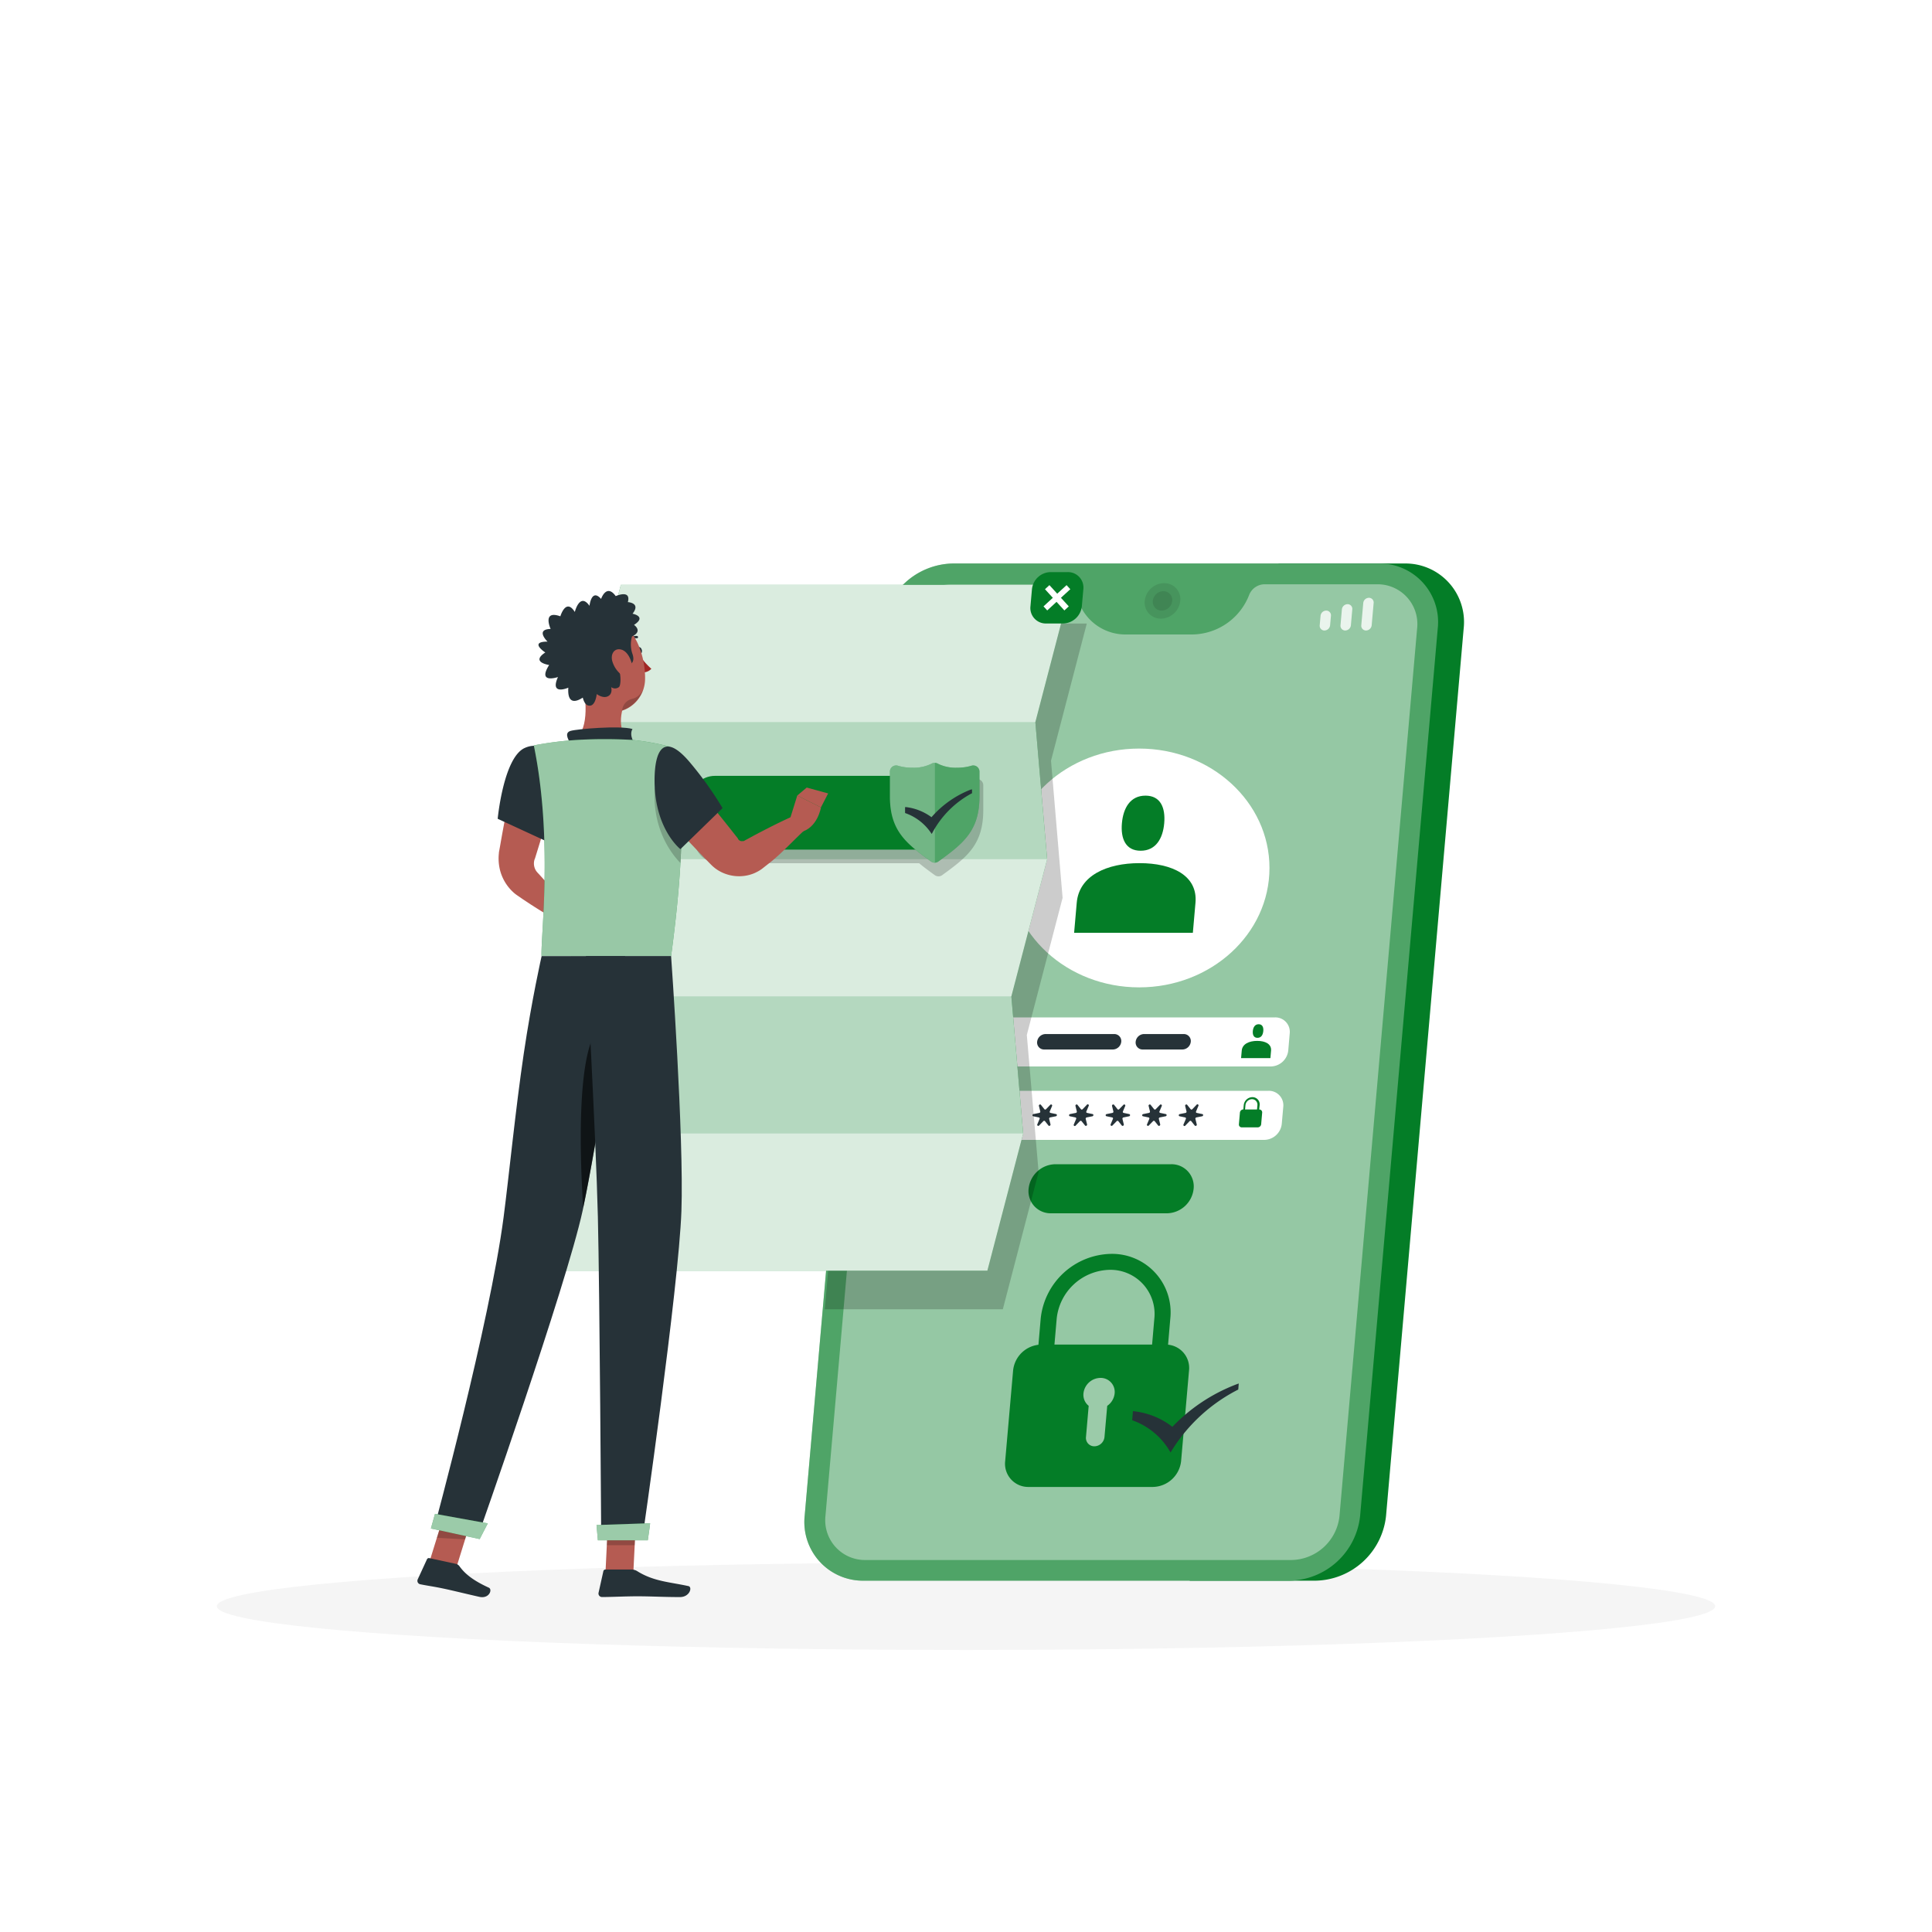 <svg class="animated" id="freepik_stories-privacy-policy" xmlns="http://www.w3.org/2000/svg" viewBox="0 0 500 500" version="1.1" xmlns:xlink="http://www.w3.org/1999/xlink" xmlns:svgjs="http://svgjs.com/svgjs"><style>svg#freepik_stories-privacy-policy:not(.animated) .animable {opacity: 0;}svg#freepik_stories-privacy-policy.animated #freepik--background-complete--inject-129 {animation: 1s 1 forwards cubic-bezier(.36,-0.01,.5,1.38) zoomIn;animation-delay: 0s;}svg#freepik_stories-privacy-policy.animated #freepik--Shadow--inject-129 {animation: 1s 1 forwards cubic-bezier(.36,-0.01,.5,1.38) zoomIn;animation-delay: 0s;}svg#freepik_stories-privacy-policy.animated #freepik--Device--inject-129 {animation: 1s 1 forwards cubic-bezier(.36,-0.01,.5,1.38) zoomOut;animation-delay: 0s;}svg#freepik_stories-privacy-policy.animated #freepik--Document--inject-129 {animation: 1s 1 forwards cubic-bezier(.36,-0.01,.5,1.38) lightSpeedLeft;animation-delay: 0s;}svg#freepik_stories-privacy-policy.animated #freepik--Character--inject-129 {animation: 1s 1 forwards cubic-bezier(.36,-0.01,.5,1.38) lightSpeedLeft;animation-delay: 0s;}            @keyframes zoomIn {                0% {                    opacity: 0;                    transform: scale(0.5);                }                100% {                    opacity: 1;                    transform: scale(1);                }            }                    @keyframes zoomOut {                0% {                    opacity: 0;                    transform: scale(1.5);                }                100% {                    opacity: 1;                    transform: scale(1);                }            }                    @keyframes lightSpeedLeft {              from {                transform: translate3d(-50%, 0, 0) skewX(20deg);                opacity: 0;              }              60% {                transform: skewX(-10deg);                opacity: 1;              }              80% {                transform: skewX(2deg);              }              to {                opacity: 1;                transform: translate3d(0, 0, 0);              }            }        .animator-hidden { display: none; }</style><g id="freepik--background-complete--inject-129" class="animable animator-hidden" style="transform-origin: 250px 228.23px;"><rect x="416.78" y="398.49" width="33.12" height="0.25" style="fill: rgb(235, 235, 235); transform-origin: 433.34px 398.615px;" id="el0o9gmz3qqct" class="animable"></rect><rect x="322.53" y="401.21" width="8.69" height="0.25" style="fill: rgb(235, 235, 235); transform-origin: 326.875px 401.335px;" id="elshzwxulah0o" class="animable"></rect><rect x="396.59" y="389.21" width="19.19" height="0.25" style="fill: rgb(235, 235, 235); transform-origin: 406.185px 389.335px;" id="el66wb6xi7ey4" class="animable"></rect><rect x="52.46" y="390.89" width="43.19" height="0.25" style="fill: rgb(235, 235, 235); transform-origin: 74.055px 391.015px;" id="elnwhj25ykrn" class="animable"></rect><rect x="104.56" y="390.89" width="6.33" height="0.25" style="fill: rgb(235, 235, 235); transform-origin: 107.725px 391.015px;" id="elcbtvitvx2c" class="animable"></rect><rect x="131.47" y="395.11" width="93.68" height="0.25" style="fill: rgb(235, 235, 235); transform-origin: 178.31px 395.235px;" id="eljz2eyva9y99" class="animable"></rect><path d="M238.4,337.8H45.3a5.71,5.71,0,0,1-5.71-5.71V60.66A5.71,5.71,0,0,1,45.3,55H238.4a5.71,5.71,0,0,1,5.71,5.71V332.09A5.71,5.71,0,0,1,238.4,337.8ZM45.3,55.2a5.47,5.47,0,0,0-5.46,5.46V332.09a5.47,5.47,0,0,0,5.46,5.46H238.4a5.47,5.47,0,0,0,5.46-5.46V60.66a5.47,5.47,0,0,0-5.46-5.46Z" style="fill: rgb(235, 235, 235); transform-origin: 141.85px 196.4px;" id="elv24nlsyjbro" class="animable"></path><path d="M454.7,337.8H261.6a5.71,5.71,0,0,1-5.71-5.71V60.66A5.71,5.71,0,0,1,261.6,55H454.7a5.71,5.71,0,0,1,5.71,5.71V332.09A5.71,5.71,0,0,1,454.7,337.8ZM261.6,55.2a5.47,5.47,0,0,0-5.46,5.46V332.09a5.47,5.47,0,0,0,5.46,5.46H454.7a5.47,5.47,0,0,0,5.46-5.46V60.66a5.47,5.47,0,0,0-5.46-5.46Z" style="fill: rgb(235, 235, 235); transform-origin: 358.15px 196.4px;" id="elirvh42btphl" class="animable"></path><rect y="382.4" width="500" height="0.25" style="fill: rgb(235, 235, 235); transform-origin: 250px 382.525px;" id="elt59xh1q8iz" class="animable"></rect><path d="M119.33,314.75c-.84-9.66-10.7-13.27-22.39-12.25S76.18,308.79,77,318.45Z" style="fill: rgb(240, 240, 240); transform-origin: 98.139px 310.392px;" id="elguyuvc73gg9" class="animable"></path><path d="M96.56,298.09c5.42-.48,7.15-5.06,6.68-10.48s-3-9.63-8.4-9.16-7.15,5.06-6.68,10.48S91.14,298.56,96.56,298.09Z" style="fill: rgb(240, 240, 240); transform-origin: 95.7px 288.27px;" id="el86fmhfziadt" class="animable"></path><path d="M340.1,109a5.44,5.44,0,1,1-5.89-4.94A5.44,5.44,0,0,1,340.1,109Z" style="fill: rgb(245, 245, 245); transform-origin: 334.681px 109.48px;" id="el65n9nzqlxl4" class="animable"></path><path d="M370.17,106.34a5.43,5.43,0,1,1-5.88-4.94A5.44,5.44,0,0,1,370.17,106.34Z" style="fill: rgb(245, 245, 245); transform-origin: 364.76px 106.81px;" id="elkpg0kmhwxwn" class="animable"></path><path d="M400.25,103.71a5.44,5.44,0,1,1-5.89-4.94A5.44,5.44,0,0,1,400.25,103.71Z" style="fill: rgb(245, 245, 245); transform-origin: 394.831px 104.19px;" id="elxpi88hgcyhh" class="animable"></path><path d="M342.78,139.62a5.44,5.44,0,1,1-5.89-4.94A5.44,5.44,0,0,1,342.78,139.62Z" style="fill: rgb(245, 245, 245); transform-origin: 337.361px 140.1px;" id="el6h8neceuxqt" class="animable"></path><path d="M372.85,137a5.43,5.43,0,1,1-5.88-4.94A5.43,5.43,0,0,1,372.85,137Z" style="fill: rgb(245, 245, 245); transform-origin: 367.44px 137.47px;" id="el1iwm7stlhp6" class="animable"></path><path d="M402.93,134.36a5.44,5.44,0,1,1-5.89-4.94A5.44,5.44,0,0,1,402.93,134.36Z" style="fill: rgb(245, 245, 245); transform-origin: 397.511px 134.84px;" id="eljv2fyu9njdi" class="animable"></path><path d="M345.46,170.28a5.43,5.43,0,1,1-5.88-4.94A5.42,5.42,0,0,1,345.46,170.28Z" style="fill: rgb(245, 245, 245); transform-origin: 340.05px 170.749px;" id="elwrte9ae4va" class="animable"></path><path d="M375.54,167.64a5.44,5.44,0,1,1-5.89-4.94A5.44,5.44,0,0,1,375.54,167.64Z" style="fill: rgb(245, 245, 245); transform-origin: 370.121px 168.12px;" id="elfhtje1f9mp7" class="animable"></path><path d="M405.61,165a5.44,5.44,0,1,1-5.89-4.94A5.44,5.44,0,0,1,405.61,165Z" style="fill: rgb(245, 245, 245); transform-origin: 400.191px 165.48px;" id="elejl5puxw4vw" class="animable"></path><path d="M399.11,166.78l-61.78,5.4,54.78-66.56L336,110.53a1.18,1.18,0,0,1-1.29-1.09h0a1.19,1.19,0,0,1,1.08-1.29l61.79-5.4-54.79,66.56,56.13-4.91a1.21,1.21,0,0,1,1.3,1.09h0A1.2,1.2,0,0,1,399.11,166.78Z" style="fill: rgb(230, 230, 230); transform-origin: 367.464px 137.465px;" id="el10juftdms0l" class="animable"></path><path d="M400.06,285.61a1.56,1.56,0,0,0-1.35-1.07,10.78,10.78,0,0,1-7.13-3.15c-2.47-2.49-3.92-6.26-4.16-10.74a1.59,1.59,0,0,0-1.58-1.5h0a1.62,1.62,0,0,0-1.61,1.7c.28,5.26,2.06,9.76,5.09,12.79a14,14,0,0,0,8.87,4.07l.23,0A1.6,1.6,0,0,0,400.06,285.61Z" style="fill: rgb(240, 240, 240); transform-origin: 392.185px 278.432px;" id="elq8te8i5fgdm" class="animable"></path><path d="M396.86,304.8c-13.25-1.16-22.81-10.19-25.83-24.29a1.61,1.61,0,0,1,1.28-1.94h0a1.6,1.6,0,0,1,1.84,1.22c2.71,12.67,11.21,20.79,23,21.82,12.92,1.13,26.79-7.37,29.28-28.79a1.6,1.6,0,0,1,1.73-1.43h0a1.59,1.59,0,0,1,1.45,1.76C427.22,293.35,413.94,306.29,396.86,304.8Z" style="fill: rgb(240, 240, 240); transform-origin: 400.305px 288.15px;" id="eluo284arn1q" class="animable"></path><path d="M371.86,266.46h0a1.59,1.59,0,0,1-1.45-1.76c2.38-20.2,15.66-33.15,32.73-31.65,15,1.31,25.05,12.51,26.62,29.38a1.6,1.6,0,0,1-1.5,1.72h0a1.61,1.61,0,0,1-1.68-1.48c-1.45-15.2-10.42-25.27-23.71-26.43C390,235.11,376.07,243.6,373.59,265A1.6,1.6,0,0,1,371.86,266.46Z" style="fill: rgb(240, 240, 240); transform-origin: 400.082px 249.699px;" id="elmcbian3x06j" class="animable"></path><path d="M397.51,296.23a21.67,21.67,0,0,1-6.89-1.72,1.61,1.61,0,0,1-.77-2.24h0a1.58,1.58,0,0,1,2-.7,19,19,0,0,0,6.58,1.52c9.79.56,20.13-6.38,21.15-23.14.62-10.33-2.92-18.67-9.52-22.66a1.6,1.6,0,0,1-.61-2.07h0a1.62,1.62,0,0,1,2.27-.67c7.65,4.62,11.75,14,11.05,25.59-1,16.16-11.06,26.92-24.53,26.15Z" style="fill: rgb(240, 240, 240); transform-origin: 406.252px 270.327px;" id="elpi3w0hcsgdr" class="animable"></path><path d="M383.27,286.26a1.62,1.62,0,0,1-2.31-.53,32.36,32.36,0,0,1-3.75-18c.94-15.47,10.21-26,22.8-26.18a1.61,1.61,0,0,1,1.64,1.7h0a1.6,1.6,0,0,1-1.56,1.5c-9.34.18-18.72,7.24-19.68,23.17a29.16,29.16,0,0,0,3.34,16.26,1.58,1.58,0,0,1-.48,2.1Z" style="fill: rgb(240, 240, 240); transform-origin: 389.376px 264.044px;" id="eln3ba9llvwyg" class="animable"></path><path d="M405.13,285h0a1.6,1.6,0,0,1,.65-2c4.21-2.53,6.79-7.84,6.83-14.25,0-5.13-1.45-9.47-4.19-12.22a11,11,0,0,0-8.11-3.18c-4.93,0-8.93,2.71-11.14,7.47a1.59,1.59,0,0,1-2,.81h0a1.61,1.61,0,0,1-.9-2.19c2.74-5.83,7.87-9.28,14-9.29a14.24,14.24,0,0,1,10.39,4.12c3.35,3.36,5.17,8.51,5.13,14.51-.06,7.55-3.24,13.89-8.42,17A1.6,1.6,0,0,1,405.13,285Z" style="fill: rgb(240, 240, 240); transform-origin: 400.955px 268.06px;" id="el7onv1byn70a" class="animable"></path><path d="M393.61,273.19a1.6,1.6,0,0,1-2.16-1.11c-.11-.43-.19-.88-.26-1.34-.91-6,2.31-11.19,7.48-12.12a7.89,7.89,0,0,1,6.87,1.77,1.55,1.55,0,0,1-.13,2.42l-.1.07a1.59,1.59,0,0,1-2-.15,4.74,4.74,0,0,0-4.11-1c-3.94.71-5.44,4.81-4.88,8.49.06.36.12.71.21,1a1.61,1.61,0,0,1-.95,1.89Z" style="fill: rgb(240, 240, 240); transform-origin: 398.548px 265.874px;" id="elahzywfpxj7w" class="animable"></path><path d="M398.9,279.35h0a1.49,1.49,0,0,1-1.12-2.27l.14-.22a1.48,1.48,0,0,1,1.37-.69,6.43,6.43,0,0,0,1.5-.09c3.44-.62,5-3.82,5-7.08a1.62,1.62,0,0,1,1.36-1.64h0a1.6,1.6,0,0,1,1.84,1.51c.09,5.22-3,9.53-7.63,10.36A9.21,9.21,0,0,1,398.9,279.35Z" style="fill: rgb(240, 240, 240); transform-origin: 403.274px 273.363px;" id="elteb23c9oku" class="animable"></path><path d="M399.61,273.44a3.88,3.88,0,0,1-3.44-2.93,1.44,1.44,0,0,1,1.51-1.79l.37,0a1.45,1.45,0,0,1,1.23,1,.69.69,0,0,0,.61.52c.77.07.9-1,.92-1.26a1.93,1.93,0,0,0-.21-1.13,1.75,1.75,0,0,1-.4-1.19h0a1.6,1.6,0,0,1,2.83-.89,4.77,4.77,0,0,1,1,3.49C403.77,271.89,401.92,273.64,399.61,273.44Z" style="fill: rgb(240, 240, 240); transform-origin: 400.093px 269.321px;" id="elss9azvgevzi" class="animable"></path><path d="M369.53,237.65h0a1.59,1.59,0,0,1-1.45-1.73l1.21-13.87,13.87,1.22a1.59,1.59,0,0,1,1.45,1.73h0a1.6,1.6,0,0,1-1.73,1.46l-10.68-.94-.93,10.68A1.6,1.6,0,0,1,369.53,237.65Z" style="fill: rgb(240, 240, 240); transform-origin: 376.345px 229.853px;" id="eli6lgd3vzhj" class="animable"></path><path d="M435.46,243.42h0a1.59,1.59,0,0,1-1.45-1.73l.93-10.68-10.68-.93a1.6,1.6,0,0,1-1.45-1.74h0a1.59,1.59,0,0,1,1.73-1.45l13.87,1.21L437.2,242A1.6,1.6,0,0,1,435.46,243.42Z" style="fill: rgb(240, 240, 240); transform-origin: 430.607px 235.155px;" id="eln63ytoxppsn" class="animable"></path><path d="M430.55,318l-13.87-1.21a1.6,1.6,0,0,1-1.45-1.74h0a1.59,1.59,0,0,1,1.73-1.45l10.68.93.93-10.67a1.6,1.6,0,0,1,1.74-1.46h0a1.59,1.59,0,0,1,1.45,1.73Z" style="fill: rgb(240, 240, 240); transform-origin: 423.495px 310.197px;" id="elyzddtyryk6" class="animable"></path><path d="M375.3,313.14l-13.87-1.22,1.21-13.86a1.62,1.62,0,0,1,1.74-1.46h0a1.6,1.6,0,0,1,1.45,1.74L364.9,309l10.67.94a1.6,1.6,0,0,1,1.46,1.73h0A1.61,1.61,0,0,1,375.3,313.14Z" style="fill: rgb(240, 240, 240); transform-origin: 369.233px 304.87px;" id="elntxzo8f1hnh" class="animable"></path><path d="M74.73,283.13h0a1,1,0,0,1-1.07-.9l-.74-8.52,8.52-.75a1,1,0,0,1,1.07.9h0a1,1,0,0,1-.9,1.06l-6.56.58.57,6.56A1,1,0,0,1,74.73,283.13Z" style="fill: rgb(224, 224, 224); transform-origin: 77.716px 278.045px;" id="el0fxeqw55ojen" class="animable"></path><path d="M115.27,279.58h0a1,1,0,0,1-1.07-.89l-.57-6.57-6.57.58a1,1,0,0,1-1.07-.9h0a1,1,0,0,1,.9-1.07l8.52-.74.75,8.52A1,1,0,0,1,115.27,279.58Z" style="fill: rgb(224, 224, 224); transform-origin: 111.075px 274.786px;" id="elcvwrweimcy" class="animable"></path><path d="M119.47,316.29l-8.53.75a1,1,0,0,1-1.07-.9h0a1,1,0,0,1,.9-1.07l6.56-.57-.57-6.56a1,1,0,0,1,.89-1.07h0a1,1,0,0,1,1.07.89Z" style="fill: rgb(224, 224, 224); transform-origin: 114.669px 311.955px;" id="elxs5908q96o" class="animable"></path><path d="M85.49,319.26,77,320l-.75-8.53a1,1,0,0,1,.9-1.06h0a1,1,0,0,1,1.06.89l.58,6.57,6.56-.58a1,1,0,0,1,1.07.9h0A1,1,0,0,1,85.49,319.26Z" style="fill: rgb(224, 224, 224); transform-origin: 81.335px 315.204px;" id="ellt1z6as7cs" class="animable"></path><path d="M114.58,141,82,143.8l-.67-7.63A14.43,14.43,0,0,1,110,133.65l.38,4.44,4.71-.41-.39-4.44a19.14,19.14,0,1,0-38.14,3.34l.67,7.68a7.66,7.66,0,0,0-6.16,8.18l2.33,26.64a7.66,7.66,0,0,0,8.3,7l36.53-3.19a7.66,7.66,0,0,0,7-8.3l-2.33-26.64A7.66,7.66,0,0,0,114.58,141Zm-13.86,20.53.8,9.17a2.74,2.74,0,1,1-5.45.48l-.8-9.18a4.6,4.6,0,1,1,5.45-.47Z" style="fill: rgb(235, 235, 235); transform-origin: 98.15px 150.938px;" id="elqist0z1h9p" class="animable"></path><path d="M170.44,156.39,167.15,151a17.73,17.73,0,0,1-5,0l-3.3,5.37-.63-.17a24.43,24.43,0,0,1-6.1-2.53l-.56-.32,1.39-5.84a.88.88,0,0,1,1.07-.65h0a.88.88,0,0,1,.65,1.06l-1.1,4.55a23.2,23.2,0,0,0,4.47,1.86l3.22-5.26.59.1a17.78,17.78,0,0,0,5.64,0l.58-.1,3.22,5.26a22.69,22.69,0,0,0,4.47-1.86l-1.43-6,.48-.35a17.56,17.56,0,0,0,3.47-3.31.88.88,0,0,1,1.21-.18h0a.87.87,0,0,1,.19,1.25,19.26,19.26,0,0,1-3.37,3.32l1.47,6.13-.57.32a24.52,24.52,0,0,1-6.09,2.53Zm-20.22-11.74c-.27-.31-.54-.64-.8-1l-6.13,1.47-.33-.56a25.2,25.2,0,0,1-2.53-6.1l-.16-.63,5.37-3.3a17.73,17.73,0,0,1,0-5l-5.37-3.29.16-.64a25.13,25.13,0,0,1,2.53-6.09l.33-.57,6.13,1.47a19,19,0,0,1,3.56-3.56l-1.11-4.64a.88.88,0,0,1,.65-1.06h0a.87.87,0,0,1,1.05.65l1.39,5.78-.48.34a17.57,17.57,0,0,0-4,4l-.35.48-6-1.43a22.69,22.69,0,0,0-1.86,4.47l5.25,3.22-.09.58a16,16,0,0,0,0,5.64l.09.59-5.25,3.22a22.85,22.85,0,0,0,1.86,4.46l6-1.43.35.48a16.14,16.14,0,0,0,1,1.31.87.87,0,0,1,0,1.2l0,0A.87.87,0,0,1,150.22,144.65Zm35.74.49-2.26-.54a.88.88,0,0,1-.65-1.06h0a.88.88,0,0,1,1.06-.65l1,.23a22.82,22.82,0,0,0,1.85-4.46l-5.25-3.22.1-.59a16,16,0,0,0,0-5.64l-.1-.58,5.25-3.22a22.65,22.65,0,0,0-1.85-4.47l-6,1.43-.34-.48a17.77,17.77,0,0,0-4-4l-.48-.34,1.43-6a22.65,22.65,0,0,0-4.47-1.85L168,115l-.58-.1a17.78,17.78,0,0,0-5.64,0l-.59.1L158,109.72l-.6.18a.86.86,0,0,1-1.08-.53h0a.88.88,0,0,1,.53-1.14c.44-.14.89-.27,1.33-.39l.63-.17,3.3,5.38a17,17,0,0,1,5,0l3.29-5.38.64.17a24.9,24.9,0,0,1,6.09,2.53l.57.33-1.47,6.13a18.75,18.75,0,0,1,3.56,3.56l6.13-1.47.33.57a24.74,24.74,0,0,1,2.53,6.09l.17.64-5.38,3.29a16.81,16.81,0,0,1,0,5l5.38,3.3-.17.63a24.81,24.81,0,0,1-2.53,6.1Zm-21.58-4.54a8.67,8.67,0,0,1-8.32-8.32,8.58,8.58,0,0,1,7.58-8.76.89.89,0,0,1,1,.88h0a.87.87,0,0,1-.77.86,6.81,6.81,0,1,0,6.35,2.86.85.85,0,0,1,.14-1.14h0a.88.88,0,0,1,1.31.16,8.56,8.56,0,0,1-7.28,13.46Z" style="fill: rgb(240, 240, 240); transform-origin: 164.61px 132.03px;" id="elaca6nujgjf" class="animable"></path><path d="M108.31,229.59l-2.13-3.47a11.06,11.06,0,0,1-3.25,0l-2.13,3.47-.41-.11a15.92,15.92,0,0,1-3.94-1.63l-.36-.21.9-3.78a.57.57,0,0,1,.68-.42h0a.57.57,0,0,1,.42.69l-.7,2.94a14.57,14.57,0,0,0,2.89,1.2l2.08-3.39.37.06a11.18,11.18,0,0,0,3.65,0l.37-.06,2.09,3.39a15.38,15.38,0,0,0,2.88-1.2l-.92-3.86.31-.23a11.3,11.3,0,0,0,2.24-2.13.56.56,0,0,1,.78-.12h0a.57.57,0,0,1,.13.8,12.67,12.67,0,0,1-2.18,2.15l1,4-.37.21a15.77,15.77,0,0,1-3.94,1.63ZM95.25,222l-.52-.63-4,.94-.21-.36A15.92,15.92,0,0,1,88.93,218l-.11-.41,3.47-2.13a11.06,11.06,0,0,1,0-3.25l-3.47-2.13.11-.41a15.77,15.77,0,0,1,1.63-3.94l.21-.37,4,1A13.18,13.18,0,0,1,97,204l-.71-3a.56.56,0,0,1,.42-.68h0a.57.57,0,0,1,.68.42l.9,3.73-.32.23a11.19,11.19,0,0,0-2.57,2.57l-.23.31-3.86-.92a15.38,15.38,0,0,0-1.2,2.88l3.39,2.08-.06.38a11.13,11.13,0,0,0-.16,1.82,11.24,11.24,0,0,0,.16,1.83l.06.37-3.39,2.08a15.19,15.19,0,0,0,1.2,2.89l3.86-.93.23.31a9.28,9.28,0,0,0,.67.85.56.56,0,0,1,0,.77l0,0A.56.56,0,0,1,95.25,222Zm23.09.31-1.46-.34a.57.57,0,0,1-.42-.69h0a.56.56,0,0,1,.68-.42l.63.15a14.57,14.57,0,0,0,1.2-2.89l-3.39-2.08.06-.37a11.24,11.24,0,0,0,.16-1.83,11.13,11.13,0,0,0-.16-1.82l-.06-.38,3.39-2.08a14.74,14.74,0,0,0-1.2-2.88l-3.86.92-.23-.31a11.19,11.19,0,0,0-2.57-2.57l-.31-.23.92-3.86a14.74,14.74,0,0,0-2.88-1.2l-2.09,3.39-.37-.06a11.18,11.18,0,0,0-3.65,0l-.37.06-2.08-3.39-.39.12a.56.56,0,0,1-.7-.35h0a.56.56,0,0,1,.34-.73l.86-.26.41-.1,2.13,3.47a11.06,11.06,0,0,1,3.25,0l2.13-3.47.41.1a16.18,16.18,0,0,1,3.94,1.64l.37.21-1,4a12.84,12.84,0,0,1,2.3,2.3l4-1,.21.37a15.77,15.77,0,0,1,1.63,3.94l.11.41-3.47,2.13a11.06,11.06,0,0,1,0,3.25l3.47,2.13-.11.41a15.92,15.92,0,0,1-1.63,3.94Zm-13.94-2.93a5.54,5.54,0,0,1-.48-11,.58.58,0,0,1,.64.57h0a.56.56,0,0,1-.5.56,4.4,4.4,0,1,0,4.9,4.37,4.34,4.34,0,0,0-.8-2.52.57.57,0,0,1,.09-.74h0a.57.57,0,0,1,.85.1,5.54,5.54,0,0,1-4.7,8.7Z" style="fill: rgb(230, 230, 230); transform-origin: 104.55px 213.85px;" id="elzbn60b0cdl" class="animable"></path></g><g id="freepik--Shadow--inject-129" class="animable" style="transform-origin: 250px 415.69px;"><ellipse id="freepik--path--inject-129" cx="250" cy="415.69" rx="193.89" ry="11.32" style="fill: rgb(245, 245, 245); transform-origin: 250px 415.69px;" class="animable"></ellipse></g><g id="freepik--Device--inject-129" class="animable" style="transform-origin: 293.526px 277.455px;"><path d="M363.45,145.83H330.89l-23,263.25h32.56a18.72,18.72,0,0,0,18.26-16.8l20.09-229.66A15.15,15.15,0,0,0,363.45,145.83Z" style="fill: #047D27; transform-origin: 343.39px 277.454px;" id="el6ajko2u18st" class="animable"></path><path d="M356.81,145.83H246.61a18.72,18.72,0,0,0-18.27,16.79L208.25,392.28a15.17,15.17,0,0,0,15.33,16.8H333.77A18.73,18.73,0,0,0,352,392.28l20.09-229.66A15.15,15.15,0,0,0,356.81,145.83Z" style="fill: #047D27; transform-origin: 290.171px 277.455px;" id="elyjy0c3hso8g" class="animable"></path><g id="elrtiys6gtigq"><path d="M356.81,145.83H246.61a18.72,18.72,0,0,0-18.27,16.79L208.25,392.28a15.17,15.17,0,0,0,15.33,16.8H333.77A18.73,18.73,0,0,0,352,392.28l20.09-229.66A15.15,15.15,0,0,0,356.81,145.83Z" style="fill: rgb(255, 255, 255); opacity: 0.3; transform-origin: 290.171px 277.455px;" class="animable" id="el9ltgw1i2mtp"></path></g><g id="eluf373qjvoq"><path d="M356.34,151.21H327.28a4.33,4.33,0,0,0-4,2.76h0a16,16,0,0,1-14.63,10.23H291.51A12.87,12.87,0,0,1,278.66,154h0a3.47,3.47,0,0,0-3.47-2.76H246.14a12.7,12.7,0,0,0-12.41,11.41l-20.1,229.66a10.29,10.29,0,0,0,10.42,11.42h110.2a12.71,12.71,0,0,0,12.41-11.42l20.09-229.66A10.29,10.29,0,0,0,356.34,151.21Z" style="fill: rgb(255, 255, 255); opacity: 0.4; transform-origin: 290.191px 277.47px;" class="animable" id="eleers30po8hd"></path></g><path d="M328.88,276H251.76a3.74,3.74,0,0,1-3.78-4.14l.39-4.42a4.61,4.61,0,0,1,4.5-4.14H330a3.74,3.74,0,0,1,3.78,4.14l-.38,4.42A4.62,4.62,0,0,1,328.88,276Z" style="fill: rgb(255, 255, 255); transform-origin: 290.88px 269.65px;" id="eleue1mgkx8di" class="animable"></path><path d="M327.22,295H250.09a3.73,3.73,0,0,1-3.77-4.14l.38-4.42a4.62,4.62,0,0,1,4.5-4.14h77.13a3.74,3.74,0,0,1,3.78,4.14l-.39,4.42A4.62,4.62,0,0,1,327.22,295Z" style="fill: rgb(255, 255, 255); transform-origin: 289.214px 288.65px;" id="el3g7s3ow5eub" class="animable"></path><g id="el53myam52u5l"><path d="M305.45,155.51a5.11,5.11,0,0,1-5,4.59,4.14,4.14,0,0,1-4.19-4.59,5.11,5.11,0,0,1,5-4.59A4.14,4.14,0,0,1,305.45,155.51Z" style="opacity: 0.1; transform-origin: 300.855px 155.51px;" class="animable" id="el18jaj6qf6i"></path></g><g id="el1axrup23xs8"><path d="M303.37,155.51a2.8,2.8,0,0,1-2.73,2.51,2.26,2.26,0,0,1-2.29-2.51,2.79,2.79,0,0,1,2.73-2.51A2.27,2.27,0,0,1,303.37,155.51Z" style="opacity: 0.1; transform-origin: 300.859px 155.51px;" class="animable" id="elfyhqdkjkmbb"></path></g><g id="elhj04f3j7it"><g style="opacity: 0.8; transform-origin: 348.519px 158.94px;" class="animable" id="eleov6vfb94c"><path d="M342.77,163.17h0a1.22,1.22,0,0,1-1.23-1.35l.22-2.46a1.49,1.49,0,0,1,1.46-1.34h0a1.22,1.22,0,0,1,1.23,1.34l-.22,2.46A1.5,1.5,0,0,1,342.77,163.17Z" style="fill: rgb(255, 255, 255); transform-origin: 342.994px 160.595px;" id="eldcpnpdtu0tg" class="animable"></path><path d="M353.53,163.17h0a1.22,1.22,0,0,1-1.23-1.35l.51-5.77a1.49,1.49,0,0,1,1.46-1.34h0a1.22,1.22,0,0,1,1.23,1.34l-.51,5.77A1.5,1.5,0,0,1,353.53,163.17Z" style="fill: rgb(255, 255, 255); transform-origin: 353.899px 158.94px;" id="ely3902hc2c1p" class="animable"></path><path d="M348.15,163.17h0a1.22,1.22,0,0,1-1.23-1.35l.36-4.11a1.5,1.5,0,0,1,1.47-1.35h0a1.21,1.21,0,0,1,1.22,1.35l-.36,4.11A1.5,1.5,0,0,1,348.15,163.17Z" style="fill: rgb(255, 255, 255); transform-origin: 348.446px 159.765px;" id="ellk9txxfb41a" class="animable"></path></g></g><g id="elzgdn8jvm0n"><g style="opacity: 0.8; transform-origin: 248.965px 160.595px;" class="animable" id="elu3v4h6pfabr"><path d="M250.64,163.17h-6.76a.68.68,0,0,1-.69-.76l.31-3.63a.85.85,0,0,1,.83-.76h6.76a.68.68,0,0,1,.69.76l-.32,3.63A.83.83,0,0,1,250.64,163.17Z" style="fill: rgb(255, 255, 255); transform-origin: 247.485px 160.595px;" id="elxag4b9j9xc" class="animable"></path><path d="M253.77,162.18h0a.69.69,0,0,1-.7-.76l.15-1.66a.84.84,0,0,1,.83-.76h0a.68.68,0,0,1,.69.76l-.14,1.66A.85.85,0,0,1,253.77,162.18Z" style="fill: rgb(255, 255, 255); transform-origin: 253.906px 160.59px;" id="elmr46v45iwyj" class="animable"></path></g></g><g id="elhmyos5aayda"><ellipse cx="294.81" cy="224.63" rx="33.73" ry="30.9" style="fill: rgb(255, 255, 255); transform-origin: 294.81px 224.63px; transform: rotate(-43.75deg);" class="animable" id="elryg9940ng7a"></ellipse></g><path d="M294.92,223.38c-8.48,0-15.65,3.23-16.26,10.24l-.68,7.79h30.73l.68-7.79C310,226.61,303.41,223.38,294.92,223.38Z" style="fill: #047D27; transform-origin: 293.705px 232.395px;" id="elgfqlaj9k4p9" class="animable"></path><path d="M295.2,220.17c3.94,0,5.76-3.19,6.1-7.13s-.91-7.13-4.85-7.13-5.75,3.2-6.1,7.13S291.26,220.17,295.2,220.17Z" style="fill: #047D27; transform-origin: 295.824px 213.04px;" id="elbxz76m0wlgl" class="animable"></path><path d="M325.36,269.38c-2.09,0-3.86.8-4,2.53l-.17,1.93h7.59l.17-1.93C329.09,270.18,327.46,269.38,325.36,269.38Z" style="fill: #047D27; transform-origin: 325.074px 271.61px;" id="eldqyy5wwdl74" class="animable"></path><path d="M325.43,268.59c1,0,1.42-.79,1.51-1.76s-.23-1.76-1.2-1.76-1.42.79-1.51,1.76S324.46,268.59,325.43,268.59Z" style="fill: #047D27; transform-origin: 325.585px 266.83px;" id="elv1w5n09cour" class="animable"></path><path d="M302,314H272a5.73,5.73,0,0,1-5.8-6.35h0a7.08,7.08,0,0,1,6.91-6.35h30a5.74,5.74,0,0,1,5.8,6.35h0A7.07,7.07,0,0,1,302,314Z" style="fill: #047D27; transform-origin: 287.554px 307.65px;" id="elu3ahrctwbp9" class="animable"></path><path d="M298.37,384.82H266.26a6,6,0,0,1-6.12-6.71l2.05-23.42a7.46,7.46,0,0,1,7.29-6.71H301.6a6.05,6.05,0,0,1,6.12,6.71l-2.05,23.42A7.48,7.48,0,0,1,298.37,384.82Z" style="fill: #047D27; transform-origin: 283.927px 366.401px;" id="elu5oz5whvrhq" class="animable"></path><g id="elfy6ds47f0qn"><g style="opacity: 0.6; transform-origin: 284.435px 365.45px;" class="animable" id="elugx4ct2zwag"><path d="M288.47,360.6a3.63,3.63,0,0,0-3.68-4,4.48,4.48,0,0,0-4.39,4,3.65,3.65,0,0,0,1.35,3.23l-.7,8.07a2.16,2.16,0,0,0,2.19,2.4,2.67,2.67,0,0,0,2.6-2.4l.71-8.07A4.46,4.46,0,0,0,288.47,360.6Z" style="fill: rgb(255, 255, 255); transform-origin: 284.435px 365.45px;" id="elw6g2zjrkz3" class="animable"></path></g></g><path d="M301.88,352.86h-4.14l1-11.59a11.41,11.41,0,0,0-11.53-12.64,14.09,14.09,0,0,0-13.74,12.64l-1,11.59h-4.14l1-11.59a18.68,18.68,0,0,1,18.23-16.77,15.14,15.14,0,0,1,15.31,16.77Z" style="fill: #047D27; transform-origin: 285.644px 338.679px;" id="elr5z77cbwjfj" class="animable"></path><path d="M325.87,287.13,326,286a1.87,1.87,0,0,0-1.88-2.06,2.3,2.3,0,0,0-2.24,2.06l-.1,1.11a.92.92,0,0,0-.89.83l-.26,3a.73.73,0,0,0,.75.82h4.12a.91.91,0,0,0,.89-.82l.26-3A.75.75,0,0,0,325.87,287.13ZM324,284.47a1.41,1.41,0,0,1,1.42,1.55l-.1,1.11h-3.1l.1-1.11A1.73,1.73,0,0,1,324,284.47Z" style="fill: #047D27; transform-origin: 323.638px 287.85px;" id="ell4g4pivtae" class="animable"></path><path d="M263.85,288.32l-1.44-.3a.27.27,0,0,1-.19-.38l.6-1.42a.28.28,0,0,0-.47-.29l-1.09,1.12a.28.28,0,0,1-.44,0l-.89-1.12c-.19-.24-.6,0-.53.29l.35,1.42a.31.31,0,0,1-.25.38l-1.49.3c-.32.06-.36.51-.05.57l1.44.3a.26.26,0,0,1,.18.38L259,291a.28.28,0,0,0,.47.29l1.09-1.12a.3.3,0,0,1,.44,0l.89,1.12c.19.24.6,0,.52-.29l-.35-1.42a.33.33,0,0,1,.26-.38l1.49-.3C264.12,288.83,264.16,288.38,263.85,288.32Z" style="fill: rgb(38, 50, 56); transform-origin: 260.906px 288.61px;" id="eldwa2pr1xgxg" class="animable"></path><path d="M273.31,288.32l-1.44-.3a.27.27,0,0,1-.19-.38l.6-1.42a.28.28,0,0,0-.47-.29l-1.09,1.12a.28.28,0,0,1-.44,0l-.89-1.12c-.19-.24-.6,0-.52.29l.35,1.42a.32.32,0,0,1-.26.38l-1.49.3c-.32.06-.36.51-.05.57l1.44.3a.27.27,0,0,1,.19.38l-.6,1.42a.28.28,0,0,0,.47.29l1.09-1.12a.3.3,0,0,1,.44,0l.89,1.12c.19.24.6,0,.53-.29l-.35-1.42a.32.32,0,0,1,.25-.38l1.49-.3C273.58,288.83,273.62,288.38,273.31,288.32Z" style="fill: rgb(38, 50, 56); transform-origin: 270.365px 288.605px;" id="elxsteuy6946o" class="animable"></path><path d="M282.77,288.32l-1.43-.3a.26.26,0,0,1-.19-.38l.6-1.42a.28.28,0,0,0-.48-.29l-1.08,1.12a.29.29,0,0,1-.45,0l-.89-1.12c-.19-.24-.6,0-.52.29l.35,1.42a.32.32,0,0,1-.25.38l-1.49.3c-.32.06-.36.51-.05.57l1.43.3a.27.27,0,0,1,.19.38l-.6,1.42a.28.28,0,0,0,.48.29l1.08-1.12a.3.3,0,0,1,.44,0l.9,1.12c.19.24.6,0,.52-.29l-.35-1.42a.33.33,0,0,1,.25-.38l1.49-.3C283,288.83,283.08,288.38,282.77,288.32Z" style="fill: rgb(38, 50, 56); transform-origin: 279.823px 288.606px;" id="elsexo4f0vc6" class="animable"></path><path d="M292.24,288.32l-1.44-.3a.27.27,0,0,1-.19-.38l.6-1.42a.28.28,0,0,0-.47-.29l-1.09,1.12a.28.28,0,0,1-.44,0l-.89-1.12c-.19-.24-.6,0-.53.29l.35,1.42a.31.31,0,0,1-.25.38l-1.49.3c-.32.06-.36.51,0,.57l1.44.3a.26.26,0,0,1,.18.38l-.59,1.42a.28.28,0,0,0,.47.29l1.09-1.12a.3.3,0,0,1,.44,0l.89,1.12c.19.24.6,0,.52-.29l-.35-1.42a.33.33,0,0,1,.26-.38l1.49-.3C292.51,288.83,292.55,288.38,292.24,288.32Z" style="fill: rgb(38, 50, 56); transform-origin: 289.301px 288.605px;" id="elllvd5xbx0jj" class="animable"></path><path d="M301.7,288.32l-1.44-.3a.27.27,0,0,1-.19-.38l.6-1.42a.28.28,0,0,0-.47-.29l-1.09,1.12a.28.28,0,0,1-.44,0l-.89-1.12c-.19-.24-.6,0-.52.29l.35,1.42a.32.32,0,0,1-.26.38l-1.49.3c-.32.06-.36.51-.05.57l1.44.3a.27.27,0,0,1,.19.38l-.6,1.42a.28.28,0,0,0,.47.29l1.09-1.12a.3.3,0,0,1,.44,0l.89,1.12c.19.24.6,0,.53-.29l-.35-1.42a.32.32,0,0,1,.25-.38l1.49-.3C302,288.83,302,288.38,301.7,288.32Z" style="fill: rgb(38, 50, 56); transform-origin: 298.758px 288.605px;" id="elhwlw9zea8y" class="animable"></path><path d="M311.16,288.32l-1.44-.3a.26.26,0,0,1-.18-.38l.6-1.42a.28.28,0,0,0-.48-.29l-1.08,1.12a.29.29,0,0,1-.45,0l-.89-1.12c-.19-.24-.6,0-.52.29l.35,1.42a.32.32,0,0,1-.25.38l-1.49.3c-.32.06-.36.51-.05.57l1.43.3a.27.27,0,0,1,.19.38l-.6,1.42a.28.28,0,0,0,.48.29l1.08-1.12a.3.3,0,0,1,.44,0l.89,1.12a.31.31,0,0,0,.53-.29l-.35-1.42a.33.33,0,0,1,.25-.38l1.49-.3C311.43,288.83,311.47,288.38,311.16,288.32Z" style="fill: rgb(38, 50, 56); transform-origin: 308.22px 288.605px;" id="elb3g20gofrer" class="animable"></path><path d="M288.35,267.61H270.59a2.23,2.23,0,0,0-2.18,2,1.8,1.8,0,0,0,1.83,2H288a2.23,2.23,0,0,0,2.18-2A1.81,1.81,0,0,0,288.35,267.61Z" style="fill: rgb(38, 50, 56); transform-origin: 279.294px 269.61px;" id="el9z0p2yazag" class="animable"></path><path d="M306.39,267.61H296.08a2.22,2.22,0,0,0-2.17,2,1.8,1.8,0,0,0,1.82,2H306a2.22,2.22,0,0,0,2.17-2A1.8,1.8,0,0,0,306.39,267.61Z" style="fill: rgb(38, 50, 56); transform-origin: 301.04px 269.61px;" id="elajudvq18qu8" class="animable"></path><path d="M320,358.26a45.29,45.29,0,0,0-16.59,11,19.71,19.71,0,0,0-9.73-4l-.47-.07-.2,2.36.26.1a18.33,18.33,0,0,1,9.33,7.68l.34.56.37-.6a43.46,43.46,0,0,1,16.92-15.56l.23-.12.13-1.56Z" style="fill: rgb(38, 50, 56); transform-origin: 306.8px 366.97px;" id="elhlepcxqocyv" class="animable"></path></g><g id="freepik--Document--inject-129" class="animable" style="transform-origin: 210.13px 243.45px;"><g id="el722i6rpus4s"><path d="M230.64,161.37a18,18,0,0,0-2.3,7.25L213.45,338.84h46.08l9.26-35.49-3.05-35.5L275,232.36,272,196.87l9.26-35.5Z" style="opacity: 0.2; transform-origin: 247.355px 250.105px;" class="animable" id="elmgqu9mvibn"></path></g><polygon points="267.95 186.87 277.21 151.37 160.68 151.37 151.43 186.87 154.47 222.36 145.22 257.85 148.26 293.35 139.01 328.84 255.53 328.84 264.79 293.35 261.74 257.85 271 222.36 267.95 186.87" style="fill: #047D27; transform-origin: 208.11px 240.105px;" id="elr7o3nlrmayn" class="animable"></polygon><g id="elbef31qkf67a"><polygon points="267.95 186.87 277.21 151.37 160.68 151.37 151.43 186.87 154.47 222.36 145.22 257.85 148.26 293.35 139.01 328.84 255.53 328.84 264.79 293.35 261.74 257.85 271 222.36 267.95 186.87" style="fill: rgb(255, 255, 255); opacity: 0.7; transform-origin: 208.11px 240.105px;" class="animable" id="elh6vq313zhf8"></polygon></g><g id="el4s9gxvzjlta"><polygon points="267.95 186.87 151.43 186.87 160.68 151.37 277.21 151.37 267.95 186.87" style="fill: rgb(255, 255, 255); opacity: 0.5; transform-origin: 214.32px 169.12px;" class="animable" id="elcu21jtf806t"></polygon></g><g id="el55979f7yo2e"><polygon points="261.74 257.85 145.22 257.85 154.47 222.36 271 222.36 261.74 257.85" style="fill: rgb(255, 255, 255); opacity: 0.5; transform-origin: 208.11px 240.105px;" class="animable" id="ele64vj80079q"></polygon></g><g id="elh2j9l06f3l8"><polygon points="255.53 328.84 139 328.84 148.26 293.35 264.79 293.35 255.53 328.84" style="fill: rgb(255, 255, 255); opacity: 0.5; transform-origin: 201.895px 311.095px;" class="animable" id="el9s6lbb5l8gl"></polygon></g><g id="el4x0v2604keh"><path d="M252.36,201.7a12.74,12.74,0,0,1-3.68.5,10.25,10.25,0,0,1-4.89-1,1.79,1.79,0,0,0-.91-.25h0a1.81,1.81,0,0,0-.84.22l-.06,0h0l0,0a5.91,5.91,0,0,1-1.42.57,13,13,0,0,1-3.43.43c-.35,0-.69,0-1,0a12.1,12.1,0,0,1-2.65-.47,1.78,1.78,0,0,0-.39-.07,1.6,1.6,0,0,0-1.73,1.59h0v1.08H186a6.34,6.34,0,0,0-6.34,6.35v6.39A6.34,6.34,0,0,0,186,223.4h51.53l.34,0c.55.46,1.13.92,1.75,1.39s1.5,1.12,2.31,1.7a1.62,1.62,0,0,0,1.9,0c6.48-4.7,10.64-7.94,10.64-16.84v-6.4A1.61,1.61,0,0,0,252.36,201.7Z" style="opacity: 0.2; transform-origin: 217.065px 213.874px;" class="animable" id="elmw752rekj5"></path></g><rect x="178.67" y="200.79" width="64.22" height="19.09" rx="6.35" style="fill: #047D27; transform-origin: 210.78px 210.335px;" id="ele3fckhsbbwj" class="animable"></rect><path d="M247.69,198.68a10.31,10.31,0,0,1-4.89-1,1.72,1.72,0,0,0-1.8,0,10.32,10.32,0,0,1-4.9,1,12.79,12.79,0,0,1-3.68-.5,1.6,1.6,0,0,0-2.11,1.52v6.4c0,8.91,4.16,12.15,10.64,16.85a1.62,1.62,0,0,0,1.9,0c6.48-4.7,10.64-7.94,10.64-16.85v-6.4a1.61,1.61,0,0,0-2.12-1.52A12.74,12.74,0,0,1,247.69,198.68Z" style="fill: #047D27; transform-origin: 241.9px 210.342px;" id="el98vfz4z78s8" class="animable"></path><g id="elpmatv9yn8jh"><path d="M247.69,198.68a10.31,10.31,0,0,1-4.89-1,1.72,1.72,0,0,0-1.8,0,10.32,10.32,0,0,1-4.9,1,12.79,12.79,0,0,1-3.68-.5,1.6,1.6,0,0,0-2.11,1.52v6.4c0,8.91,4.16,12.15,10.64,16.85a1.62,1.62,0,0,0,1.9,0c6.48-4.7,10.64-7.94,10.64-16.85v-6.4a1.61,1.61,0,0,0-2.12-1.52A12.74,12.74,0,0,1,247.69,198.68Z" style="fill: rgb(255, 255, 255); opacity: 0.3; transform-origin: 241.9px 210.342px;" class="animable" id="elj77snp2vo9h"></path></g><g id="elvec12n03ryb"><path d="M241,197.66a10.32,10.32,0,0,1-4.9,1,12.84,12.84,0,0,1-3.68-.5,1.6,1.6,0,0,0-2.11,1.52v6.4c0,8.91,4.16,12.15,10.64,16.85a1.63,1.63,0,0,0,1,.31V197.4A1.74,1.74,0,0,0,241,197.66Z" style="fill: rgb(255, 255, 255); opacity: 0.2; transform-origin: 236.13px 210.32px;" class="animable" id="elhys1vrkiqg"></path></g><path d="M251.19,204.36a26,26,0,0,0-10.12,7.13,13.94,13.94,0,0,0-6.53-2.61l-.31,0v1.53l.17.06a13.38,13.38,0,0,1,6.48,5l.25.36.21-.39a24.81,24.81,0,0,1,10.07-10.08l.15-.07v-1Z" style="fill: rgb(38, 50, 56); transform-origin: 242.895px 210.06px;" id="elqd045d7ews" class="animable"></path><path d="M275.15,161.36h-4.42a4,4,0,0,1-4.05-4.44l.39-4.42a4.93,4.93,0,0,1,4.82-4.44h4.42a4,4,0,0,1,4.06,4.44l-.39,4.42A5,5,0,0,1,275.15,161.36Z" style="fill: #047D27; transform-origin: 273.525px 154.71px;" id="el5pbyllilct" class="animable"></path><polygon points="276.99 152.49 276.03 151.43 273.61 153.65 271.59 151.43 270.44 152.49 272.47 154.71 270.06 156.93 271.02 157.98 273.43 155.76 275.46 157.98 276.6 156.93 274.57 154.71 276.99 152.49" style="fill: rgb(255, 255, 255); transform-origin: 273.525px 154.705px;" id="elov7osbeu2h" class="animable"></polygon></g><g id="freepik--Character--inject-129" class="animable" style="transform-origin: 161.172px 283.149px;"><path d="M176.37,199.49c2.56,2.79,5,5.68,7.43,8.59s4.78,5.88,7.12,8.86c.1.13.06.08.08.12s0,.05,0,.06a.36.36,0,0,0,.07.1,1.12,1.12,0,0,0,.73.46,1.27,1.27,0,0,0,.34,0,1.15,1.15,0,0,0,.18,0l.09,0c.05,0,0,0,.16-.06l2.5-1.36c3.36-1.78,6.75-3.52,10.25-5.08l2.93,3.63c-2.82,2.59-5.76,5.84-8.73,8.22l-2.24,1.76a3.8,3.8,0,0,1-.44.31,5.1,5.1,0,0,1-.53.33,10.63,10.63,0,0,1-1.12.56,9.86,9.86,0,0,1-2.42.67,10.34,10.34,0,0,1-5-.5,10,10,0,0,1-2.3-1.17c-.36-.24-.7-.52-1-.79-.17-.14-.31-.3-.47-.45l-.4-.4c-2.65-2.72-5.26-5.46-7.82-8.25s-5.09-5.6-7.51-8.52Z" style="fill: rgb(181, 91, 82); transform-origin: 188.26px 213.13px;" id="elzirdh8x69ha" class="animable"></path><path d="M204,213.38l2.33-7.49,6.14,3.06s-.9,5.46-5.36,6.41Z" style="fill: rgb(181, 91, 82); transform-origin: 208.235px 210.625px;" id="el5tf773shz39" class="animable"></path><polygon points="208.78 203.82 214.32 205.34 212.46 208.95 206.32 205.89 208.78 203.82" style="fill: rgb(181, 91, 82); transform-origin: 210.32px 206.385px;" id="elg64lfycopvh" class="animable"></polygon><path d="M144.09,201.53c-.66,3.18-1.48,6.33-2.33,9.47s-1.78,6.25-2.75,9.36l-.36,1.17-.18.58a1.15,1.15,0,0,1-.1.24,3.34,3.34,0,0,0-.19,1,3.55,3.55,0,0,0,.58,2.05,6.33,6.33,0,0,0,.65.75l.83.91,1.64,1.83c1.07,1.24,2.15,2.48,3.17,3.78l-3.49,4c-1.44-.82-2.82-1.71-4.2-2.59l-2.05-1.36-1-.69c-.34-.24-.62-.4-1.17-.85a11.65,11.65,0,0,1-3.84-6.45,12.43,12.43,0,0,1-.19-3.9c0-.32.1-.68.15-1l.11-.6.21-1.2c.56-3.21,1.16-6.41,1.83-9.59s1.39-6.35,2.24-9.48Z" style="fill: rgb(181, 91, 82); transform-origin: 137.043px 217.815px;" id="el5kf1gbm57kt" class="animable"></path><path d="M141.63,232.35l4.12-2.11,1.82,7s-3.31,1.27-5.87-.36Z" style="fill: rgb(181, 91, 82); transform-origin: 144.6px 233.976px;" id="elaqldbbnrvfs" class="animable"></path><polygon points="151.45 227.99 151.64 234.43 147.03 237.44 145.43 230.37 151.45 227.99" style="fill: rgb(181, 91, 82); transform-origin: 148.535px 232.715px;" id="el1nec3ku9gh2" class="animable"></polygon><path d="M164.94,168.47c.1.49.45.84.77.78s.51-.52.41-1-.45-.84-.77-.78S164.84,168,164.94,168.47Z" style="fill: rgb(38, 50, 56); transform-origin: 165.53px 168.36px;" id="elk8nkngmpip" class="animable"></path><path d="M165.34,169.32a18.21,18.21,0,0,0,3.23,3.76,2.92,2.92,0,0,1-2.28.93Z" style="fill: rgb(160, 39, 36); transform-origin: 166.955px 171.667px;" id="el2h8ccl9fhpq" class="animable"></path><path d="M162.57,166.09a.3.3,0,0,1-.22-.5,3,3,0,0,1,2.53-1,.3.3,0,0,1,.24.35.29.29,0,0,1-.34.24h0a2.35,2.35,0,0,0-2,.8A.32.32,0,0,1,162.57,166.09Z" style="fill: rgb(38, 50, 56); transform-origin: 163.699px 165.333px;" id="el1f4sgia648d" class="animable"></path><path d="M150.52,175.44c1.1,4.59,2.21,13-1.73,16.05,0,0,1.54,4.66,12,4.66,11.5,0,5.5-3,5.5-3-6.28-1.22-6.12-6.67-5-10.24Z" style="fill: rgb(181, 91, 82); transform-origin: 158.322px 185.795px;" id="el4ndki73ve87" class="animable"></path><path d="M147.56,192.34c-.68-1.27-1.44-2.73.12-3.19,1.72-.5,12.75-1.43,16-.49-1,1.77.69,4,.69,4Z" style="fill: rgb(38, 50, 56); transform-origin: 155.567px 190.458px;" id="elhbaqyenpa5" class="animable"></path><polygon points="156.7 406.92 163.91 406.92 164.63 392.4 157.41 392.4 156.7 406.92" style="fill: rgb(181, 91, 82); transform-origin: 160.665px 399.66px;" id="eldf79434rk2a" class="animable"></polygon><polygon points="110.91 404.92 118.22 405.31 122.66 391 115.35 390.61 110.91 404.92" style="fill: rgb(181, 91, 82); transform-origin: 116.785px 397.96px;" id="el2p2njdzri88" class="animable"></polygon><path d="M118,404.73l-6.89-1.49a.54.54,0,0,0-.61.3l-2.39,5.19a.91.91,0,0,0,.66,1.28c2.41.48,3.61.59,6.64,1.25,1.86.4,6.07,1.43,8.64,2s3.46-1.91,2.46-2.37c-4.5-2.05-6.38-3.86-7.6-5.55A1.55,1.55,0,0,0,118,404.73Z" style="fill: rgb(38, 50, 56); transform-origin: 117.468px 408.286px;" id="el0be3b8nc8l6" class="animable"></path><path d="M163.53,406.19h-6.85a.55.55,0,0,0-.53.43l-1.24,5.57a.91.91,0,0,0,.9,1.12c2.47,0,6-.19,9.15-.19,3.63,0,6.76.2,11,.2,2.57,0,3.29-2.6,2.21-2.84-4.91-1.07-8.91-1.19-13.15-3.8A2.94,2.94,0,0,0,163.53,406.19Z" style="fill: rgb(38, 50, 56); transform-origin: 166.77px 409.755px;" id="el19lqvoang9w" class="animable"></path><path d="M135.72,193.61c-5.44,2.59-6.92,18.29-6.92,18.29l13.47,6.22a25.78,25.78,0,0,0,3.6-12.67C146.14,197.34,141.29,191,135.72,193.61Z" style="fill: rgb(38, 50, 56); transform-origin: 137.34px 205.567px;" id="eljc2dymbeuib" class="animable"></path><g id="elwqdmcmsh37c"><path d="M143,203.29c-2.43,3.78-2.2,9.62-1.36,14.55l.6.28a25.83,25.83,0,0,0,3.6-12.67c0-.48,0-1,0-1.43Z" style="opacity: 0.4; transform-origin: 143.448px 210.705px;" class="animable" id="el12o746uui21"></path></g><path d="M173.31,193.23s6.68,7.54.37,54.2H140.15c-.23-5.15,3-30.26-2-54.52a88.21,88.21,0,0,1,11.22-1.42,125.53,125.53,0,0,1,14.26,0A64,64,0,0,1,173.31,193.23Z" style="fill: #047D27; transform-origin: 157.271px 219.359px;" id="elmkoev5x4h2e" class="animable"></path><g id="elsdq86vc98h7"><path d="M173.31,193.23s6.68,7.54.37,54.2H140.15c-.23-5.15,3-30.26-2-54.52a88.21,88.21,0,0,1,11.22-1.42,125.53,125.53,0,0,1,14.26,0A64,64,0,0,1,173.31,193.23Z" style="fill: rgb(250, 250, 250); opacity: 0.6; transform-origin: 157.271px 219.359px;" class="animable" id="elkmv21ovo4ba"></path></g><g id="ellxdnuj3qhy"><path d="M176.24,207.49l-.12-.11-6.67-3.56c-.68,10.27,3.91,16.71,6.64,19.52A143.39,143.39,0,0,0,176.24,207.49Z" style="opacity: 0.2; transform-origin: 172.886px 213.58px;" class="animable" id="elg3clu03sd4m"></path></g><g id="elpxmeooexb6"><polygon points="164.63 392.4 164.26 399.89 157.04 399.89 157.41 392.4 164.63 392.4" style="opacity: 0.2; transform-origin: 160.835px 396.145px;" class="animable" id="elbpna9uadxrv"></polygon></g><g id="elkpgo0384k2"><polygon points="115.35 390.62 122.66 391 120.37 398.38 113.06 397.99 115.35 390.62" style="opacity: 0.2; transform-origin: 117.86px 394.5px;" class="animable" id="ellj10tp42qa"></polygon></g><path d="M148.2,170.78c1.61,6,2.25,9.61,6,12.11,5.58,3.76,12.52-.56,12.74-6.93.19-5.73-2.47-14.6-8.92-15.81A8.49,8.49,0,0,0,148.2,170.78Z" style="fill: rgb(181, 91, 82); transform-origin: 157.416px 172.139px;" id="eljby40gz6pdh" class="animable"></path><path d="M161.79,247.43s-7.12,47.91-11,65.87C146.49,333,123.55,398,123.55,398l-11.23-2.43s14.39-53,18-80.48c1.4-10.73,3.09-28,5.23-42.43,2.07-14,4.62-25.22,4.62-25.22Z" style="fill: rgb(38, 50, 56); transform-origin: 137.055px 322.715px;" id="el8l4qaokr0aq" class="animable"></path><path d="M126.24,394.25s-2.1,4.06-2.1,4.06l-12.62-2.74,1.06-3.79Z" style="fill: #047D27; transform-origin: 118.88px 395.045px;" id="ells9zfq3emj" class="animable"></path><g id="elgco31fd04x"><path d="M126.24,394.25s-2.1,4.06-2.1,4.06l-12.62-2.74,1.06-3.79Z" style="fill: rgb(255, 255, 255); opacity: 0.6; transform-origin: 118.88px 395.045px;" class="animable" id="elcm34o0uyykh"></path></g><g id="el24c4rdd9a"><path d="M157.29,264.5c-8.23,1.61-7.36,32.3-6.37,48.08,2.38-11.16,5.85-32.62,8.22-47.86A2.8,2.8,0,0,0,157.29,264.5Z" style="opacity: 0.6; transform-origin: 154.72px 288.506px;" class="animable" id="elk47fuszh24d"></path></g><path d="M173.68,247.43s3.35,46.88,2.67,66c-.71,19.89-10.14,85-10.14,85H155.59s-.39-64-.86-83.49c-.52-21.3-3.09-67.52-3.09-67.52Z" style="fill: rgb(38, 50, 56); transform-origin: 164.041px 322.925px;" id="elx4ne8rbb2ee" class="animable"></path><path d="M168.25,394.21c.05,0-.6,4.41-.6,4.41H154.73l-.35-3.94Z" style="fill: #047D27; transform-origin: 161.316px 396.415px;" id="eloprkgdag5j" class="animable"></path><g id="eldbe7rkw9275"><path d="M168.25,394.21c.05,0-.6,4.41-.6,4.41H154.73l-.35-3.94Z" style="fill: rgb(255, 255, 255); opacity: 0.6; transform-origin: 161.316px 396.415px;" class="animable" id="elp2nrbm22q7q"></path></g><path d="M169.4,202c0,12.58,6.69,17.76,6.69,17.76L187,209.14a89.8,89.8,0,0,0-8.79-12.23C171.9,189.68,169.4,193.92,169.4,202Z" style="fill: rgb(38, 50, 56); transform-origin: 178.2px 206.483px;" id="elb4g7wcp0se6" class="animable"></path><g id="eldyflb63sgwo"><path d="M166.52,178.24a4.1,4.1,0,0,1-2.82,2.6,3.38,3.38,0,0,0-2.69,3l0,0A8.66,8.66,0,0,0,166.52,178.24Z" style="opacity: 0.2; transform-origin: 163.765px 181.04px;" class="animable" id="elq2gs336qvab"></path></g><path d="M163.7,158.83c2.24-2.83-1.21-3-1.21-3,.9-3.37-3.14-1.56-3.14-1.56-2.42-3.34-3.79.73-3.79.73-2.51-2.83-3,1.79-3,1.79-2.52-3.59-3.8,1.59-3.8,1.59-2.32-3.73-3.74,1.12-3.74,1.12-4.79-1.71-2.52,3.27-2.52,3.27-4.08.11-.8,3.28-.8,3.28-4.9,0-.58,2.81-.58,2.81-3.89,2.55,1,3.24,1,3.24-3.17,5,2.28,3.12,2.28,3.12-2.21,4.92,2.68,2.75,2.68,2.75-.31,4.74,2.42,3.45,3.74,2.57.25,1,.73,2,1.61,2.08,1.71.23,2-3,2-3s1.58,1.24,2.91.57.83-2.36.83-2.36a1.67,1.67,0,0,0,2,0c.57-.44.57-3.62-.15-4.74l2.6-1s1.93-.27,1.07-2.82a7.42,7.42,0,0,1-.13-4.55c2.94-1.38.52-3,.52-3C167.49,159.53,163.7,158.83,163.7,158.83Z" style="fill: rgb(38, 50, 56); transform-origin: 152.432px 167.793px;" id="elfxfw36sgqv" class="animable"></path><path d="M158.43,171a7,7,0,0,0,2.53,3.74c1.63,1.22,2.85,0,2.73-1.83-.1-1.66-1.08-4.29-2.88-4.79S158,169.23,158.43,171Z" style="fill: rgb(181, 91, 82); transform-origin: 161.015px 171.629px;" id="elw6dff3kvoql" class="animable"></path></g><defs>     <filter id="active" height="200%">         <feMorphology in="SourceAlpha" result="DILATED" operator="dilate" radius="2"></feMorphology>                <feFlood flood-color="#32DFEC" flood-opacity="1" result="PINK"></feFlood>        <feComposite in="PINK" in2="DILATED" operator="in" result="OUTLINE"></feComposite>        <feMerge>            <feMergeNode in="OUTLINE"></feMergeNode>            <feMergeNode in="SourceGraphic"></feMergeNode>        </feMerge>    </filter>    <filter id="hover" height="200%">        <feMorphology in="SourceAlpha" result="DILATED" operator="dilate" radius="2"></feMorphology>                <feFlood flood-color="#ff0000" flood-opacity="0.5" result="PINK"></feFlood>        <feComposite in="PINK" in2="DILATED" operator="in" result="OUTLINE"></feComposite>        <feMerge>            <feMergeNode in="OUTLINE"></feMergeNode>            <feMergeNode in="SourceGraphic"></feMergeNode>        </feMerge>            <feColorMatrix type="matrix" values="0   0   0   0   0                0   1   0   0   0                0   0   0   0   0                0   0   0   1   0 "></feColorMatrix>    </filter></defs></svg>